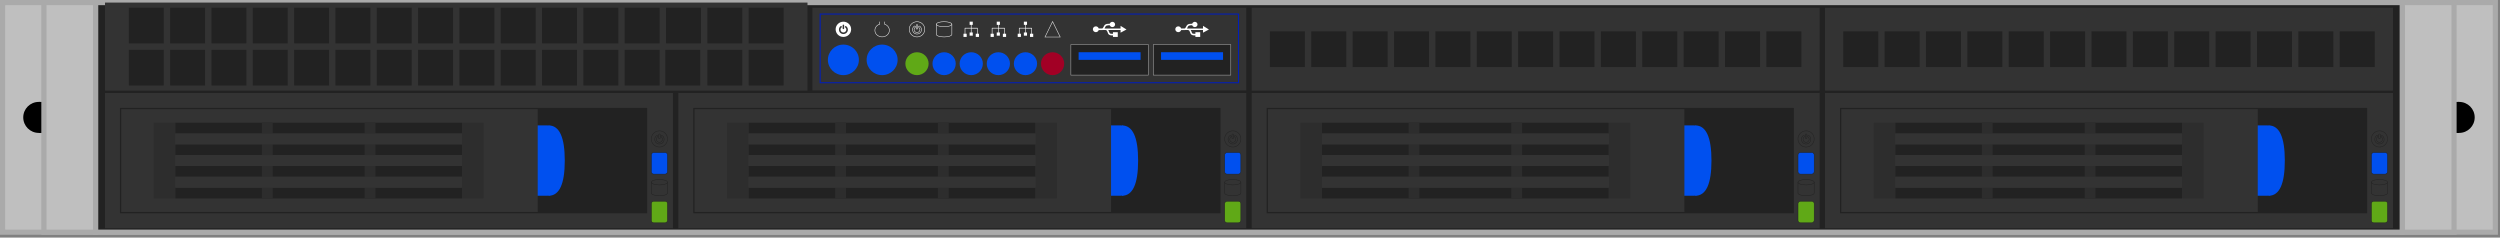 <?xml version="1.0" encoding="UTF-8"?>
<!DOCTYPE svg PUBLIC "-//W3C//DTD SVG 1.1//EN" "http://www.w3.org/Graphics/SVG/1.1/DTD/svg11.dtd">
<svg xmlns="http://www.w3.org/2000/svg" xmlns:xlink="http://www.w3.org/1999/xlink" version="1.1" width="484px" height="46px" viewBox="-0.5 -0.5 484 46"><rect x="-0.5" y="-0.5" width="484" height="46" fill="#808080" stroke="none"/><defs><style type="text/css">@import url("https://fonts.googleapis.com/css?family=Titillium+Web");</style><style type="text/css"/></defs><g><g/><g><rect x="0" y="0" width="482.6" height="44.45" fill="#bfbfbf" stroke="#aaaaaa" pointer-events="all"/></g><g><rect x="18" y="0" width="446.6" height="44.45" fill="#222222" stroke="#aaaaaa" pointer-events="all"/></g><g/><g><rect x="7" y="19.23" width="4" height="6" fill="#000000" stroke="none" pointer-events="all"/></g><g><ellipse cx="11" cy="22.23" rx="3" ry="3" fill="#000000" stroke="none" pointer-events="all"/></g><g><ellipse cx="7" cy="22.23" rx="3" ry="3" fill="#000000" stroke="none" pointer-events="all"/></g><g><rect x="8" y="0" width="10" height="44.45" fill="#bfbfbf" stroke="#aaaaaa" pointer-events="all"/></g><g/><g><rect x="471.6" y="19.23" width="4" height="6" fill="#000000" stroke="none" pointer-events="all"/></g><g><ellipse cx="475.6" cy="22.23" rx="3" ry="3" fill="#000000" stroke="none" pointer-events="all"/></g><g><ellipse cx="471.6" cy="22.23" rx="3" ry="3" fill="#000000" stroke="none" pointer-events="all"/></g><g><rect x="464.6" y="0" width="10" height="44.45" fill="#bfbfbf" stroke="#aaaaaa" pointer-events="all"/></g><g/><g><rect x="19.83" y="17.5" width="109.95" height="26.18" fill="#333333" stroke="none" pointer-events="all"/></g><g><rect x="22.97" y="20.64" width="101.57" height="19.9" fill="#222222" stroke="#222222" stroke-width="0.5" pointer-events="all"/></g><g><rect x="125.07" y="38.97" width="4.19" height="3.14" rx="0.47" ry="0.47" fill="#60a917" stroke="#222222" stroke-width="0.1" transform="rotate(90,127.16,40.54)" pointer-events="all"/></g><g><rect x="125.07" y="29.54" width="4.19" height="3.14" rx="0.47" ry="0.47" fill="#0050ef" stroke="#222222" stroke-width="0.1" transform="rotate(90,127.16,31.11)" pointer-events="all"/></g><g><rect x="98.37" y="23.78" width="8.38" height="13.61" rx="1.26" ry="1.26" fill="#0050ef" stroke="none" pointer-events="all"/></g><g><path d="M 105.7 23.78 Q 108.84 23.78 108.84 30.59 Q 108.84 37.4 105.7 37.4 Z" fill="#0050ef" stroke="none" pointer-events="all"/></g><g><path d="M 127.16 26.37 C 127.25 26.37 127.32 26.3 127.32 26.21 L 127.32 25.58 C 127.32 25.5 127.26 25.43 127.17 25.43 C 127.08 25.43 127.01 25.5 127.01 25.57 L 127.01 26.21 C 127.01 26.3 127.08 26.37 127.16 26.37 Z M 127.16 27.38 C 127.66 27.38 128.07 26.98 128.07 26.48 C 128.07 26.23 127.98 25.95 127.71 25.75 C 127.66 25.71 127.55 25.73 127.51 25.79 C 127.46 25.85 127.46 25.94 127.53 26.01 C 127.67 26.12 127.76 26.29 127.76 26.46 C 127.76 26.81 127.47 27.06 127.17 27.06 C 126.88 27.06 126.59 26.85 126.57 26.47 C 126.57 26.32 126.65 26.11 126.81 26 C 126.86 25.96 126.88 25.86 126.82 25.78 C 126.75 25.71 126.66 25.72 126.61 25.75 C 126.38 25.94 126.27 26.16 126.26 26.45 C 126.26 27 126.68 27.38 127.16 27.38 Z M 127.16 27.97 C 126.27 27.97 125.59 27.25 125.59 26.39 C 125.59 25.54 126.3 24.83 127.18 24.83 C 127.99 24.83 128.73 25.49 128.73 26.39 C 128.73 27.34 127.98 27.97 127.16 27.97 Z" fill="none" stroke="#222222" stroke-width="0.1" stroke-miterlimit="10" pointer-events="all"/></g><g><path d="M 125.59 36.87 L 125.59 34.78 C 125.59 34.49 126.3 34.25 127.16 34.25 C 128.03 34.25 128.73 34.49 128.73 34.78 L 128.73 36.87 C 128.73 37.16 128.03 37.4 127.16 37.4 C 126.3 37.4 125.59 37.16 125.59 36.87 Z" fill="none" stroke="#222222" stroke-width="0.1" stroke-miterlimit="10" pointer-events="all"/><path d="M 125.59 34.78 C 125.59 35.07 126.3 35.3 127.16 35.3 C 128.03 35.3 128.73 35.07 128.73 34.78" fill="none" stroke="#222222" stroke-width="0.1" stroke-miterlimit="10" pointer-events="all"/></g><g><rect x="22.97" y="20.64" width="80.63" height="19.9" fill="#333333" stroke="none" pointer-events="all"/></g><g><rect x="88.94" y="23.26" width="4.19" height="14.66" fill="#2d2d2d" stroke="none" pointer-events="all"/></g><g><rect x="29.25" y="23.26" width="4.19" height="14.66" fill="#2d2d2d" stroke="none" pointer-events="all"/></g><g><rect x="33.44" y="23.26" width="55.5" height="2.09" fill="#222222" stroke="none" pointer-events="all"/></g><g><rect x="33.44" y="27.45" width="55.5" height="2.09" fill="#222222" stroke="none" pointer-events="all"/></g><g><rect x="33.44" y="31.64" width="55.5" height="2.09" fill="#222222" stroke="none" pointer-events="all"/></g><g><rect x="33.44" y="35.83" width="55.5" height="2.09" fill="#222222" stroke="none" pointer-events="all"/></g><g><rect x="50.2" y="23.26" width="2.09" height="14.66" fill="#2d2d2d" stroke="none" pointer-events="all"/></g><g><rect x="70.09" y="23.26" width="2.09" height="14.66" fill="#2d2d2d" stroke="none" pointer-events="all"/></g><g><rect x="33.44" y="33.73" width="55.5" height="2.09" fill="#333333" stroke="none" pointer-events="all"/></g><g><rect x="33.44" y="29.54" width="55.5" height="2.09" fill="#333333" stroke="none" pointer-events="all"/></g><g><rect x="33.44" y="25.35" width="55.5" height="2.09" fill="#333333" stroke="none" pointer-events="all"/></g><g><rect x="130.83" y="17.5" width="109.95" height="26.18" fill="#333333" stroke="none" pointer-events="all"/></g><g><rect x="133.97" y="20.64" width="101.57" height="19.9" fill="#222222" stroke="#222222" stroke-width="0.5" pointer-events="all"/></g><g><rect x="236.07" y="38.97" width="4.19" height="3.14" rx="0.47" ry="0.47" fill="#60a917" stroke="#222222" stroke-width="0.1" transform="rotate(90,238.16,40.54)" pointer-events="all"/></g><g><rect x="236.07" y="29.54" width="4.19" height="3.14" rx="0.47" ry="0.47" fill="#0050ef" stroke="#222222" stroke-width="0.1" transform="rotate(90,238.16,31.11)" pointer-events="all"/></g><g><rect x="209.37" y="23.78" width="8.38" height="13.61" rx="1.26" ry="1.26" fill="#0050ef" stroke="none" pointer-events="all"/></g><g><path d="M 216.7 23.78 Q 219.84 23.78 219.84 30.59 Q 219.84 37.4 216.7 37.4 Z" fill="#0050ef" stroke="none" pointer-events="all"/></g><g><path d="M 238.16 26.37 C 238.25 26.37 238.32 26.3 238.32 26.21 L 238.32 25.58 C 238.32 25.5 238.26 25.43 238.17 25.43 C 238.07 25.43 238.01 25.5 238.01 25.57 L 238.01 26.21 C 238.01 26.3 238.08 26.37 238.16 26.37 Z M 238.16 27.38 C 238.66 27.38 239.07 26.98 239.07 26.48 C 239.07 26.23 238.98 25.95 238.71 25.75 C 238.66 25.71 238.55 25.73 238.51 25.79 C 238.46 25.85 238.46 25.94 238.53 26.01 C 238.67 26.12 238.76 26.29 238.76 26.46 C 238.76 26.81 238.46 27.06 238.17 27.06 C 237.88 27.06 237.59 26.85 237.57 26.47 C 237.57 26.32 237.65 26.11 237.81 26 C 237.86 25.96 237.88 25.86 237.81 25.78 C 237.75 25.71 237.65 25.72 237.61 25.75 C 237.38 25.94 237.27 26.16 237.26 26.45 C 237.26 27 237.68 27.38 238.16 27.38 Z M 238.16 27.97 C 237.27 27.97 236.59 27.25 236.59 26.39 C 236.59 25.54 237.3 24.83 238.18 24.83 C 238.99 24.83 239.73 25.49 239.73 26.39 C 239.73 27.34 238.98 27.97 238.16 27.97 Z" fill="none" stroke="#222222" stroke-width="0.1" stroke-miterlimit="10" pointer-events="all"/></g><g><path d="M 236.59 36.87 L 236.59 34.78 C 236.59 34.49 237.3 34.25 238.16 34.25 C 239.03 34.25 239.73 34.49 239.73 34.78 L 239.73 36.87 C 239.73 37.16 239.03 37.4 238.16 37.4 C 237.3 37.4 236.59 37.16 236.59 36.87 Z" fill="none" stroke="#222222" stroke-width="0.1" stroke-miterlimit="10" pointer-events="all"/><path d="M 236.59 34.78 C 236.59 35.07 237.3 35.3 238.16 35.3 C 239.03 35.3 239.73 35.07 239.73 34.78" fill="none" stroke="#222222" stroke-width="0.1" stroke-miterlimit="10" pointer-events="all"/></g><g><rect x="133.97" y="20.64" width="80.63" height="19.9" fill="#333333" stroke="none" pointer-events="all"/></g><g><rect x="199.94" y="23.26" width="4.19" height="14.66" fill="#2d2d2d" stroke="none" pointer-events="all"/></g><g><rect x="140.25" y="23.26" width="4.19" height="14.66" fill="#2d2d2d" stroke="none" pointer-events="all"/></g><g><rect x="144.44" y="23.26" width="55.5" height="2.09" fill="#222222" stroke="none" pointer-events="all"/></g><g><rect x="144.44" y="27.45" width="55.5" height="2.09" fill="#222222" stroke="none" pointer-events="all"/></g><g><rect x="144.44" y="31.64" width="55.5" height="2.09" fill="#222222" stroke="none" pointer-events="all"/></g><g><rect x="144.44" y="35.83" width="55.5" height="2.09" fill="#222222" stroke="none" pointer-events="all"/></g><g><rect x="161.2" y="23.26" width="2.09" height="14.66" fill="#2d2d2d" stroke="none" pointer-events="all"/></g><g><rect x="181.09" y="23.26" width="2.09" height="14.66" fill="#2d2d2d" stroke="none" pointer-events="all"/></g><g><rect x="144.44" y="33.73" width="55.5" height="2.09" fill="#333333" stroke="none" pointer-events="all"/></g><g><rect x="144.44" y="29.54" width="55.5" height="2.09" fill="#333333" stroke="none" pointer-events="all"/></g><g><rect x="144.44" y="25.35" width="55.5" height="2.09" fill="#333333" stroke="none" pointer-events="all"/></g><g><rect x="241.83" y="17.5" width="109.95" height="26.18" fill="#333333" stroke="none" pointer-events="all"/></g><g><rect x="244.97" y="20.64" width="101.57" height="19.9" fill="#222222" stroke="#222222" stroke-width="0.5" pointer-events="all"/></g><g><rect x="347.07" y="38.97" width="4.19" height="3.14" rx="0.47" ry="0.47" fill="#60a917" stroke="#222222" stroke-width="0.1" transform="rotate(90,349.16,40.54)" pointer-events="all"/></g><g><rect x="347.07" y="29.54" width="4.19" height="3.14" rx="0.47" ry="0.47" fill="#0050ef" stroke="#222222" stroke-width="0.1" transform="rotate(90,349.16,31.11)" pointer-events="all"/></g><g><rect x="320.37" y="23.78" width="8.38" height="13.61" rx="1.26" ry="1.26" fill="#0050ef" stroke="none" pointer-events="all"/></g><g><path d="M 327.7 23.78 Q 330.84 23.78 330.84 30.59 Q 330.84 37.4 327.7 37.4 Z" fill="#0050ef" stroke="none" pointer-events="all"/></g><g><path d="M 349.16 26.37 C 349.25 26.37 349.32 26.3 349.32 26.21 L 349.32 25.58 C 349.32 25.5 349.26 25.43 349.17 25.43 C 349.07 25.43 349.01 25.5 349.01 25.57 L 349.01 26.21 C 349.01 26.3 349.08 26.37 349.16 26.37 Z M 349.16 27.38 C 349.66 27.38 350.07 26.98 350.07 26.48 C 350.07 26.23 349.98 25.95 349.71 25.75 C 349.66 25.71 349.55 25.73 349.51 25.79 C 349.46 25.85 349.46 25.94 349.53 26.01 C 349.67 26.12 349.76 26.29 349.76 26.46 C 349.76 26.81 349.46 27.06 349.17 27.06 C 348.88 27.06 348.59 26.85 348.57 26.47 C 348.57 26.32 348.65 26.11 348.8 26 C 348.86 25.96 348.88 25.86 348.81 25.78 C 348.75 25.71 348.65 25.72 348.61 25.75 C 348.38 25.94 348.27 26.16 348.26 26.45 C 348.26 27 348.68 27.38 349.16 27.38 Z M 349.16 27.97 C 348.27 27.97 347.59 27.25 347.59 26.39 C 347.59 25.54 348.29 24.83 349.18 24.83 C 349.99 24.83 350.73 25.49 350.73 26.39 C 350.73 27.34 349.98 27.97 349.16 27.97 Z" fill="none" stroke="#222222" stroke-width="0.1" stroke-miterlimit="10" pointer-events="all"/></g><g><path d="M 347.59 36.87 L 347.59 34.78 C 347.59 34.49 348.3 34.25 349.16 34.25 C 350.03 34.25 350.73 34.49 350.73 34.78 L 350.73 36.87 C 350.73 37.16 350.03 37.4 349.16 37.4 C 348.3 37.4 347.59 37.16 347.59 36.87 Z" fill="none" stroke="#222222" stroke-width="0.1" stroke-miterlimit="10" pointer-events="all"/><path d="M 347.59 34.78 C 347.59 35.07 348.3 35.3 349.16 35.3 C 350.03 35.3 350.73 35.07 350.73 34.78" fill="none" stroke="#222222" stroke-width="0.1" stroke-miterlimit="10" pointer-events="all"/></g><g><rect x="244.97" y="20.64" width="80.63" height="19.9" fill="#333333" stroke="none" pointer-events="all"/></g><g><rect x="310.94" y="23.26" width="4.19" height="14.66" fill="#2d2d2d" stroke="none" pointer-events="all"/></g><g><rect x="251.25" y="23.26" width="4.19" height="14.66" fill="#2d2d2d" stroke="none" pointer-events="all"/></g><g><rect x="255.44" y="23.26" width="55.5" height="2.09" fill="#222222" stroke="none" pointer-events="all"/></g><g><rect x="255.44" y="27.45" width="55.5" height="2.09" fill="#222222" stroke="none" pointer-events="all"/></g><g><rect x="255.44" y="31.64" width="55.5" height="2.09" fill="#222222" stroke="none" pointer-events="all"/></g><g><rect x="255.44" y="35.83" width="55.5" height="2.09" fill="#222222" stroke="none" pointer-events="all"/></g><g><rect x="272.2" y="23.26" width="2.09" height="14.66" fill="#2d2d2d" stroke="none" pointer-events="all"/></g><g><rect x="292.09" y="23.26" width="2.09" height="14.66" fill="#2d2d2d" stroke="none" pointer-events="all"/></g><g><rect x="255.44" y="33.73" width="55.5" height="2.09" fill="#333333" stroke="none" pointer-events="all"/></g><g><rect x="255.44" y="29.54" width="55.5" height="2.09" fill="#333333" stroke="none" pointer-events="all"/></g><g><rect x="255.44" y="25.35" width="55.5" height="2.09" fill="#333333" stroke="none" pointer-events="all"/></g><g><rect x="352.83" y="17.5" width="109.95" height="26.18" fill="#333333" stroke="none" pointer-events="all"/></g><g><rect x="355.97" y="20.64" width="101.57" height="19.9" fill="#222222" stroke="#222222" stroke-width="0.5" pointer-events="all"/></g><g><rect x="458.07" y="38.97" width="4.19" height="3.14" rx="0.47" ry="0.47" fill="#60a917" stroke="#222222" stroke-width="0.1" transform="rotate(90,460.16,40.54)" pointer-events="all"/></g><g><rect x="458.07" y="29.54" width="4.19" height="3.14" rx="0.47" ry="0.47" fill="#0050ef" stroke="#222222" stroke-width="0.1" transform="rotate(90,460.16,31.11)" pointer-events="all"/></g><g><rect x="431.37" y="23.78" width="8.38" height="13.61" rx="1.26" ry="1.26" fill="#0050ef" stroke="none" pointer-events="all"/></g><g><path d="M 438.7 23.78 Q 441.84 23.78 441.84 30.59 Q 441.84 37.4 438.7 37.4 Z" fill="#0050ef" stroke="none" pointer-events="all"/></g><g><path d="M 460.16 26.37 C 460.25 26.37 460.32 26.3 460.32 26.21 L 460.32 25.58 C 460.32 25.5 460.26 25.43 460.17 25.43 C 460.07 25.43 460.01 25.5 460.01 25.57 L 460.01 26.21 C 460.01 26.3 460.08 26.37 460.16 26.37 Z M 460.16 27.38 C 460.66 27.38 461.07 26.98 461.07 26.48 C 461.07 26.23 460.98 25.95 460.7 25.75 C 460.65 25.71 460.55 25.73 460.51 25.79 C 460.46 25.85 460.46 25.94 460.53 26.01 C 460.67 26.12 460.76 26.29 460.76 26.46 C 460.76 26.81 460.46 27.06 460.17 27.06 C 459.88 27.06 459.59 26.85 459.57 26.47 C 459.57 26.32 459.65 26.11 459.8 26 C 459.86 25.96 459.88 25.86 459.81 25.78 C 459.75 25.71 459.65 25.72 459.61 25.75 C 459.38 25.94 459.27 26.16 459.26 26.45 C 459.26 27 459.68 27.38 460.16 27.38 Z M 460.16 27.97 C 459.27 27.97 458.59 27.25 458.59 26.39 C 458.59 25.54 459.29 24.83 460.18 24.83 C 460.99 24.83 461.73 25.49 461.73 26.39 C 461.73 27.34 460.98 27.97 460.16 27.97 Z" fill="none" stroke="#222222" stroke-width="0.1" stroke-miterlimit="10" pointer-events="all"/></g><g><path d="M 458.59 36.87 L 458.59 34.78 C 458.59 34.49 459.29 34.25 460.16 34.25 C 461.03 34.25 461.73 34.49 461.73 34.78 L 461.73 36.87 C 461.73 37.16 461.03 37.4 460.16 37.4 C 459.29 37.4 458.59 37.16 458.59 36.87 Z" fill="none" stroke="#222222" stroke-width="0.1" stroke-miterlimit="10" pointer-events="all"/><path d="M 458.59 34.78 C 458.59 35.07 459.29 35.3 460.16 35.3 C 461.03 35.3 461.73 35.07 461.73 34.78" fill="none" stroke="#222222" stroke-width="0.1" stroke-miterlimit="10" pointer-events="all"/></g><g><rect x="355.97" y="20.64" width="80.63" height="19.9" fill="#333333" stroke="none" pointer-events="all"/></g><g><rect x="421.94" y="23.26" width="4.19" height="14.66" fill="#2d2d2d" stroke="none" pointer-events="all"/></g><g><rect x="362.25" y="23.26" width="4.19" height="14.66" fill="#2d2d2d" stroke="none" pointer-events="all"/></g><g><rect x="366.44" y="23.26" width="55.5" height="2.09" fill="#222222" stroke="none" pointer-events="all"/></g><g><rect x="366.44" y="27.45" width="55.5" height="2.09" fill="#222222" stroke="none" pointer-events="all"/></g><g><rect x="366.44" y="31.64" width="55.5" height="2.09" fill="#222222" stroke="none" pointer-events="all"/></g><g><rect x="366.44" y="35.83" width="55.5" height="2.09" fill="#222222" stroke="none" pointer-events="all"/></g><g><rect x="383.2" y="23.26" width="2.09" height="14.66" fill="#2d2d2d" stroke="none" pointer-events="all"/></g><g><rect x="403.09" y="23.26" width="2.09" height="14.66" fill="#2d2d2d" stroke="none" pointer-events="all"/></g><g><rect x="366.44" y="33.73" width="55.5" height="2.09" fill="#333333" stroke="none" pointer-events="all"/></g><g><rect x="366.44" y="29.54" width="55.5" height="2.09" fill="#333333" stroke="none" pointer-events="all"/></g><g><rect x="366.44" y="25.35" width="55.5" height="2.09" fill="#333333" stroke="none" pointer-events="all"/></g><g><rect x="352.83" y="1" width="109.95" height="16.04" fill="#333333" stroke="none" pointer-events="all"/></g><g><rect x="356.1" y="5.32" width="7.28" height="7.41" fill="#222222" stroke="#333333" stroke-width="0.5" pointer-events="all"/></g><g><rect x="364.11" y="5.32" width="7.28" height="7.41" fill="#222222" stroke="#333333" stroke-width="0.5" pointer-events="all"/></g><g><rect x="372.12" y="5.32" width="7.28" height="7.41" fill="#222222" stroke="#333333" stroke-width="0.5" pointer-events="all"/></g><g><rect x="380.13" y="5.32" width="7.28" height="7.41" fill="#222222" stroke="#333333" stroke-width="0.5" pointer-events="all"/></g><g><rect x="388.14" y="5.32" width="7.28" height="7.41" fill="#222222" stroke="#333333" stroke-width="0.5" pointer-events="all"/></g><g><rect x="396.15" y="5.32" width="7.28" height="7.41" fill="#222222" stroke="#333333" stroke-width="0.5" pointer-events="all"/></g><g><rect x="404.16" y="5.32" width="7.28" height="7.41" fill="#222222" stroke="#333333" stroke-width="0.5" pointer-events="all"/></g><g><rect x="412.17" y="5.32" width="7.28" height="7.41" fill="#222222" stroke="#333333" stroke-width="0.5" pointer-events="all"/></g><g><rect x="420.18" y="5.32" width="7.28" height="7.41" fill="#222222" stroke="#333333" stroke-width="0.5" pointer-events="all"/></g><g><rect x="428.19" y="5.32" width="7.28" height="7.41" fill="#222222" stroke="#333333" stroke-width="0.5" pointer-events="all"/></g><g><rect x="436.2" y="5.32" width="7.28" height="7.41" fill="#222222" stroke="#333333" stroke-width="0.5" pointer-events="all"/></g><g><rect x="444.21" y="5.32" width="7.28" height="7.41" fill="#222222" stroke="#333333" stroke-width="0.5" pointer-events="all"/></g><g><rect x="452.22" y="5.32" width="7.28" height="7.41" fill="#222222" stroke="#333333" stroke-width="0.5" pointer-events="all"/></g><g><rect x="241.83" y="1" width="109.95" height="16.04" fill="#333333" stroke="none" pointer-events="all"/></g><g><rect x="245.1" y="5.32" width="7.28" height="7.41" fill="#222222" stroke="#333333" stroke-width="0.5" pointer-events="all"/></g><g><rect x="253.11" y="5.32" width="7.28" height="7.41" fill="#222222" stroke="#333333" stroke-width="0.5" pointer-events="all"/></g><g><rect x="261.12" y="5.32" width="7.28" height="7.41" fill="#222222" stroke="#333333" stroke-width="0.5" pointer-events="all"/></g><g><rect x="269.13" y="5.32" width="7.28" height="7.41" fill="#222222" stroke="#333333" stroke-width="0.5" pointer-events="all"/></g><g><rect x="277.14" y="5.32" width="7.28" height="7.41" fill="#222222" stroke="#333333" stroke-width="0.5" pointer-events="all"/></g><g><rect x="285.15" y="5.32" width="7.28" height="7.41" fill="#222222" stroke="#333333" stroke-width="0.5" pointer-events="all"/></g><g><rect x="293.16" y="5.32" width="7.28" height="7.41" fill="#222222" stroke="#333333" stroke-width="0.5" pointer-events="all"/></g><g><rect x="301.17" y="5.32" width="7.28" height="7.41" fill="#222222" stroke="#333333" stroke-width="0.5" pointer-events="all"/></g><g><rect x="309.18" y="5.32" width="7.28" height="7.41" fill="#222222" stroke="#333333" stroke-width="0.5" pointer-events="all"/></g><g><rect x="317.19" y="5.32" width="7.28" height="7.41" fill="#222222" stroke="#333333" stroke-width="0.5" pointer-events="all"/></g><g><rect x="325.2" y="5.32" width="7.28" height="7.41" fill="#222222" stroke="#333333" stroke-width="0.5" pointer-events="all"/></g><g><rect x="333.21" y="5.32" width="7.28" height="7.41" fill="#222222" stroke="#333333" stroke-width="0.5" pointer-events="all"/></g><g><rect x="341.22" y="5.32" width="7.28" height="7.41" fill="#222222" stroke="#333333" stroke-width="0.5" pointer-events="all"/></g><g/><g><rect x="19.83" y="0" width="136" height="17.04" fill="#333333" stroke="none" pointer-events="all"/></g><g><rect x="24.19" y="0.74" width="7.27" height="7.41" fill="#222222" stroke="#333333" stroke-width="0.5" pointer-events="all"/></g><g><rect x="24.19" y="8.89" width="7.27" height="7.41" fill="#222222" stroke="#333333" stroke-width="0.5" pointer-events="all"/></g><g><rect x="32.19" y="0.74" width="7.27" height="7.41" fill="#222222" stroke="#333333" stroke-width="0.5" pointer-events="all"/></g><g><rect x="32.19" y="8.89" width="7.27" height="7.41" fill="#222222" stroke="#333333" stroke-width="0.5" pointer-events="all"/></g><g><rect x="40.19" y="0.74" width="7.27" height="7.41" fill="#222222" stroke="#333333" stroke-width="0.5" pointer-events="all"/></g><g><rect x="40.19" y="8.89" width="7.27" height="7.41" fill="#222222" stroke="#333333" stroke-width="0.5" pointer-events="all"/></g><g><rect x="48.19" y="0.74" width="7.27" height="7.41" fill="#222222" stroke="#333333" stroke-width="0.5" pointer-events="all"/></g><g><rect x="48.19" y="8.89" width="7.27" height="7.41" fill="#222222" stroke="#333333" stroke-width="0.5" pointer-events="all"/></g><g><rect x="56.19" y="0.74" width="7.27" height="7.41" fill="#222222" stroke="#333333" stroke-width="0.5" pointer-events="all"/></g><g><rect x="56.19" y="8.89" width="7.27" height="7.41" fill="#222222" stroke="#333333" stroke-width="0.5" pointer-events="all"/></g><g><rect x="64.19" y="0.74" width="7.27" height="7.41" fill="#222222" stroke="#333333" stroke-width="0.5" pointer-events="all"/></g><g><rect x="64.19" y="8.89" width="7.27" height="7.41" fill="#222222" stroke="#333333" stroke-width="0.5" pointer-events="all"/></g><g><rect x="72.19" y="0.74" width="7.27" height="7.41" fill="#222222" stroke="#333333" stroke-width="0.5" pointer-events="all"/></g><g><rect x="72.19" y="8.89" width="7.27" height="7.41" fill="#222222" stroke="#333333" stroke-width="0.5" pointer-events="all"/></g><g><rect x="80.19" y="0.74" width="7.27" height="7.41" fill="#222222" stroke="#333333" stroke-width="0.5" pointer-events="all"/></g><g><rect x="80.19" y="8.89" width="7.27" height="7.41" fill="#222222" stroke="#333333" stroke-width="0.5" pointer-events="all"/></g><g><rect x="88.19" y="0.74" width="7.27" height="7.41" fill="#222222" stroke="#333333" stroke-width="0.5" pointer-events="all"/></g><g><rect x="88.19" y="8.89" width="7.27" height="7.41" fill="#222222" stroke="#333333" stroke-width="0.5" pointer-events="all"/></g><g><rect x="96.19" y="0.74" width="7.27" height="7.41" fill="#222222" stroke="#333333" stroke-width="0.5" pointer-events="all"/></g><g><rect x="96.19" y="8.89" width="7.27" height="7.41" fill="#222222" stroke="#333333" stroke-width="0.5" pointer-events="all"/></g><g><rect x="104.19" y="0.74" width="7.27" height="7.41" fill="#222222" stroke="#333333" stroke-width="0.5" pointer-events="all"/></g><g><rect x="104.19" y="8.89" width="7.27" height="7.41" fill="#222222" stroke="#333333" stroke-width="0.5" pointer-events="all"/></g><g><rect x="112.19" y="0.74" width="7.27" height="7.41" fill="#222222" stroke="#333333" stroke-width="0.5" pointer-events="all"/></g><g><rect x="112.19" y="8.89" width="7.27" height="7.41" fill="#222222" stroke="#333333" stroke-width="0.5" pointer-events="all"/></g><g><rect x="120.19" y="0.74" width="7.27" height="7.41" fill="#222222" stroke="#333333" stroke-width="0.5" pointer-events="all"/></g><g><rect x="120.19" y="8.89" width="7.27" height="7.41" fill="#222222" stroke="#333333" stroke-width="0.5" pointer-events="all"/></g><g><rect x="128.19" y="0.74" width="7.27" height="7.41" fill="#222222" stroke="#333333" stroke-width="0.5" pointer-events="all"/></g><g><rect x="128.05" y="8.89" width="7.27" height="7.41" fill="#222222" stroke="#333333" stroke-width="0.5" pointer-events="all"/></g><g><rect x="136.19" y="0.74" width="7.27" height="7.41" fill="#222222" stroke="#333333" stroke-width="0.5" pointer-events="all"/></g><g><rect x="136.19" y="8.89" width="7.27" height="7.41" fill="#222222" stroke="#333333" stroke-width="0.5" pointer-events="all"/></g><g><rect x="144.19" y="0.74" width="7.27" height="7.41" fill="#222222" stroke="#333333" stroke-width="0.5" pointer-events="all"/></g><g><rect x="144.19" y="8.89" width="7.27" height="7.41" fill="#222222" stroke="#333333" stroke-width="0.5" pointer-events="all"/></g><g><rect x="156.78" y="1" width="84" height="16" fill="#333333" stroke="none" pointer-events="all"/></g><g><rect x="158.28" y="2.22" width="81" height="13.3" fill="#333333" stroke="#001dbc" stroke-width="0.2" pointer-events="all"/></g><g><ellipse cx="177.03" cy="11.83" rx="2.25" ry="2.217" fill="#60a917" stroke="none" pointer-events="all"/></g><g><ellipse cx="182.28" cy="11.83" rx="2.25" ry="2.217" fill="#0050ef" stroke="none" pointer-events="all"/></g><g><ellipse cx="187.53" cy="11.83" rx="2.25" ry="2.217" fill="#0050ef" stroke="none" pointer-events="all"/></g><g><ellipse cx="192.78" cy="11.83" rx="2.25" ry="2.217" fill="#0050ef" stroke="none" pointer-events="all"/></g><g><ellipse cx="203.28" cy="11.83" rx="2.25" ry="2.217" fill="#a20025" stroke="none" pointer-events="all"/></g><g><ellipse cx="198.03" cy="11.83" rx="2.25" ry="2.217" fill="#0050ef" stroke="none" pointer-events="all"/></g><g><ellipse cx="170.28" cy="11.09" rx="3" ry="2.957" fill="#0050ef" stroke="none" pointer-events="all"/></g><g><ellipse cx="162.78" cy="11.09" rx="3" ry="2.957" fill="#0050ef" stroke="none" pointer-events="all"/></g><g><rect x="211.08" y="3.7" width="6.51" height="2.96" fill="none" stroke="none" pointer-events="all"/><path d="M 212.21 5.32 C 212.13 5.59 211.86 5.76 211.58 5.72 C 211.29 5.68 211.08 5.44 211.08 5.16 C 211.08 4.88 211.29 4.64 211.58 4.61 C 211.86 4.57 212.13 4.74 212.21 5.01 L 212.89 5.01 C 212.97 4.98 213.04 4.92 213.07 4.84 L 213.28 4.46 C 213.4 4.28 213.59 4.16 213.81 4.13 C 213.99 4.1 214.17 4.09 214.35 4.09 C 214.43 3.85 214.68 3.7 214.93 3.73 C 215.19 3.77 215.38 3.99 215.38 4.24 C 215.38 4.49 215.19 4.71 214.93 4.74 C 214.68 4.78 214.43 4.63 214.35 4.39 C 214.16 4.38 213.96 4.4 213.77 4.45 C 213.69 4.48 213.61 4.53 213.55 4.6 L 213.42 4.86 L 213.34 5.02 L 216.44 5.02 L 216.44 4.5 L 217.59 5.21 L 216.44 5.83 L 216.44 5.31 L 214.06 5.31 C 214.11 5.38 214.15 5.46 214.18 5.55 L 214.31 5.88 C 214.35 5.94 214.39 5.98 214.45 6.01 C 214.53 6.03 214.61 6.04 214.69 6.04 L 214.97 6.04 L 214.97 5.73 L 215.9 5.73 L 215.9 6.65 L 214.97 6.65 L 214.97 6.35 C 214.78 6.37 214.59 6.36 214.41 6.31 C 214.27 6.27 214.16 6.19 214.07 6.08 L 213.97 5.85 L 213.83 5.52 C 213.79 5.4 213.67 5.32 213.54 5.31 Z" fill="#ffffff" stroke="none" pointer-events="all"/></g><g><rect x="227.04" y="3.7" width="6.51" height="2.96" fill="none" stroke="none" pointer-events="all"/><path d="M 228.17 5.32 C 228.09 5.59 227.82 5.76 227.54 5.72 C 227.25 5.68 227.04 5.44 227.04 5.16 C 227.04 4.88 227.25 4.64 227.54 4.61 C 227.82 4.57 228.09 4.74 228.17 5.01 L 228.85 5.01 C 228.93 4.98 229 4.92 229.03 4.84 L 229.24 4.46 C 229.36 4.28 229.55 4.16 229.77 4.13 C 229.95 4.1 230.13 4.09 230.31 4.09 C 230.39 3.85 230.64 3.7 230.89 3.73 C 231.15 3.77 231.34 3.99 231.34 4.24 C 231.34 4.49 231.15 4.71 230.89 4.74 C 230.64 4.78 230.39 4.63 230.31 4.39 C 230.12 4.38 229.92 4.4 229.73 4.45 C 229.65 4.48 229.57 4.53 229.51 4.6 L 229.38 4.86 L 229.3 5.02 L 232.4 5.02 L 232.4 4.5 L 233.55 5.21 L 232.4 5.83 L 232.4 5.31 L 230.02 5.31 C 230.07 5.38 230.11 5.46 230.14 5.55 L 230.27 5.88 C 230.31 5.94 230.35 5.98 230.41 6.01 C 230.49 6.03 230.57 6.04 230.65 6.04 L 230.93 6.04 L 230.93 5.73 L 231.86 5.73 L 231.86 6.65 L 230.93 6.65 L 230.93 6.35 C 230.74 6.37 230.55 6.36 230.37 6.31 C 230.23 6.27 230.12 6.19 230.03 6.08 L 229.93 5.85 L 229.79 5.52 C 229.75 5.4 229.63 5.32 229.5 5.31 Z" fill="#ffffff" stroke="none" pointer-events="all"/></g><g><path d="M 162.77 5.14 C 162.86 5.14 162.93 5.08 162.93 5 L 162.93 4.41 C 162.93 4.33 162.87 4.26 162.78 4.26 C 162.69 4.26 162.63 4.33 162.63 4.39 L 162.63 5 C 162.63 5.08 162.7 5.14 162.77 5.14 Z M 162.78 6.09 C 163.25 6.09 163.65 5.71 163.65 5.25 C 163.65 5.01 163.56 4.75 163.3 4.56 C 163.25 4.52 163.15 4.54 163.11 4.6 C 163.07 4.66 163.06 4.74 163.13 4.8 C 163.26 4.91 163.35 5.07 163.35 5.23 C 163.35 5.56 163.07 5.79 162.79 5.79 C 162.51 5.79 162.23 5.6 162.22 5.24 C 162.21 5.1 162.29 4.9 162.44 4.8 C 162.49 4.76 162.51 4.66 162.45 4.59 C 162.39 4.52 162.29 4.53 162.25 4.56 C 162.03 4.74 161.92 4.95 161.92 5.22 C 161.92 5.74 162.32 6.09 162.78 6.09 Z M 162.78 6.65 C 161.92 6.65 161.28 5.97 161.28 5.17 C 161.28 4.36 161.95 3.7 162.79 3.7 C 163.57 3.7 164.28 4.31 164.28 5.17 C 164.28 6.06 163.56 6.65 162.78 6.65 Z" fill="#ffffff" stroke="none" pointer-events="all"/></g><g><path d="M 169.81 6.65 L 169.81 6.16 C 169.17 5.96 168.78 5.36 168.9 4.75 C 169.01 4.14 169.6 3.7 170.28 3.7 C 170.96 3.7 171.55 4.14 171.66 4.75 C 171.78 5.36 171.39 5.96 170.75 6.16 L 170.75 6.65" fill="none" stroke="rgb(240, 240, 240)" stroke-width="0.1" stroke-miterlimit="10" transform="rotate(-180,170.28,5.17)" pointer-events="all"/></g><g><path d="M 180.78 6.16 L 180.78 4.19 C 180.78 3.92 181.45 3.7 182.28 3.7 C 183.11 3.7 183.78 3.92 183.78 4.19 L 183.78 6.16 C 183.78 6.43 183.11 6.65 182.28 6.65 C 181.45 6.65 180.78 6.43 180.78 6.16 Z" fill="none" stroke="rgb(240, 240, 240)" stroke-width="0.1" stroke-miterlimit="10" pointer-events="all"/><path d="M 180.78 4.19 C 180.78 4.46 181.45 4.68 182.28 4.68 C 183.11 4.68 183.78 4.46 183.78 4.19" fill="none" stroke="rgb(240, 240, 240)" stroke-width="0.1" stroke-miterlimit="10" pointer-events="all"/></g><g><rect x="186.03" y="3.7" width="3" height="2.96" fill="none" stroke="none" pointer-events="all"/><path d="M 187.22 3.7 L 187.22 4.32 L 187.47 4.32 L 187.47 4.9 L 186.32 4.9 C 186.31 4.9 186.3 4.91 186.28 4.92 C 186.27 4.93 186.27 4.94 186.27 4.96 L 186.27 6.03 L 186.03 6.03 L 186.03 6.65 L 186.65 6.65 L 186.65 6.03 L 186.38 6.03 L 186.38 5.01 L 187.47 5.01 L 187.47 5.78 L 187.22 5.78 L 187.22 6.4 L 187.83 6.4 L 187.83 5.78 L 187.58 5.78 L 187.58 5.02 L 188.67 5.02 L 188.67 6.03 L 188.41 6.03 L 188.41 6.65 L 189.03 6.65 L 189.03 6.03 L 188.78 6.03 L 188.78 4.96 C 188.78 4.95 188.78 4.93 188.77 4.92 C 188.76 4.91 188.74 4.9 188.73 4.9 L 187.58 4.9 L 187.58 4.32 L 187.83 4.32 L 187.83 3.7 Z" fill="#ffffff" stroke="none" pointer-events="all"/></g><g><rect x="191.28" y="3.7" width="3" height="2.96" fill="none" stroke="none" pointer-events="all"/><path d="M 192.47 3.7 L 192.47 4.32 L 192.72 4.32 L 192.72 4.9 L 191.57 4.9 C 191.56 4.9 191.55 4.91 191.53 4.92 C 191.52 4.93 191.52 4.94 191.52 4.96 L 191.52 6.03 L 191.28 6.03 L 191.28 6.65 L 191.9 6.65 L 191.9 6.03 L 191.63 6.03 L 191.63 5.01 L 192.72 5.01 L 192.72 5.78 L 192.47 5.78 L 192.47 6.4 L 193.08 6.4 L 193.08 5.78 L 192.83 5.78 L 192.83 5.02 L 193.92 5.02 L 193.92 6.03 L 193.66 6.03 L 193.66 6.65 L 194.28 6.65 L 194.28 6.03 L 194.03 6.03 L 194.03 4.96 C 194.03 4.95 194.03 4.93 194.02 4.92 C 194.01 4.91 193.99 4.9 193.98 4.9 L 192.83 4.9 L 192.83 4.32 L 193.08 4.32 L 193.08 3.7 Z" fill="#ffffff" stroke="none" pointer-events="all"/></g><g><rect x="196.53" y="3.7" width="3" height="2.96" fill="none" stroke="none" pointer-events="all"/><path d="M 197.72 3.7 L 197.72 4.32 L 197.97 4.32 L 197.97 4.9 L 196.82 4.9 C 196.81 4.9 196.8 4.91 196.78 4.92 C 196.77 4.93 196.77 4.94 196.77 4.96 L 196.77 6.03 L 196.53 6.03 L 196.53 6.65 L 197.15 6.65 L 197.15 6.03 L 196.88 6.03 L 196.88 5.01 L 197.97 5.01 L 197.97 5.78 L 197.72 5.78 L 197.72 6.4 L 198.33 6.4 L 198.33 5.78 L 198.08 5.78 L 198.08 5.02 L 199.17 5.02 L 199.17 6.03 L 198.91 6.03 L 198.91 6.65 L 199.53 6.65 L 199.53 6.03 L 199.28 6.03 L 199.28 4.96 C 199.28 4.95 199.28 4.93 199.27 4.92 C 199.26 4.91 199.24 4.9 199.23 4.9 L 198.08 4.9 L 198.08 4.32 L 198.33 4.32 L 198.33 3.7 Z" fill="#ffffff" stroke="none" pointer-events="all"/></g><g><path d="M 201.78 3.7 L 204.78 5.17 L 201.78 6.65 Z" fill="none" stroke="rgb(240, 240, 240)" stroke-width="0.1" stroke-miterlimit="10" transform="rotate(-90,203.28,5.17)" pointer-events="all"/></g><g><path d="M 177.02 5.14 C 177.11 5.14 177.18 5.08 177.18 5 L 177.18 4.41 C 177.18 4.33 177.12 4.26 177.03 4.26 C 176.94 4.26 176.88 4.33 176.88 4.39 L 176.88 5 C 176.88 5.08 176.95 5.14 177.02 5.14 Z M 177.03 6.09 C 177.5 6.09 177.9 5.71 177.9 5.25 C 177.9 5.01 177.81 4.75 177.55 4.56 C 177.5 4.52 177.4 4.54 177.36 4.6 C 177.32 4.66 177.31 4.74 177.38 4.8 C 177.51 4.91 177.6 5.07 177.6 5.23 C 177.6 5.56 177.32 5.79 177.04 5.79 C 176.76 5.79 176.48 5.6 176.47 5.24 C 176.46 5.1 176.54 4.9 176.69 4.8 C 176.74 4.76 176.76 4.66 176.7 4.59 C 176.64 4.52 176.54 4.53 176.5 4.56 C 176.28 4.74 176.17 4.95 176.17 5.22 C 176.17 5.74 176.57 6.09 177.03 6.09 Z M 177.03 6.65 C 176.17 6.65 175.53 5.97 175.53 5.17 C 175.53 4.36 176.2 3.7 177.04 3.7 C 177.82 3.7 178.53 4.31 178.53 5.17 C 178.53 6.06 177.81 6.65 177.03 6.65 Z" fill="none" stroke="rgb(240, 240, 240)" stroke-width="0.1" stroke-miterlimit="10" pointer-events="all"/></g><g><rect x="222.78" y="8.13" width="15" height="5.91" fill="#222222" stroke="#aaaaaa" stroke-width="0.1" pointer-events="all"/></g><g><rect x="224.28" y="9.61" width="12" height="1.48" fill="#0050ef" stroke="none" pointer-events="all"/></g><g><rect x="206.82" y="8.13" width="15" height="5.91" fill="#222222" stroke="#aaaaaa" stroke-width="0.1" pointer-events="all"/></g><g><rect x="208.32" y="9.61" width="12" height="1.48" fill="#0050ef" stroke="none" pointer-events="all"/></g></g></svg>